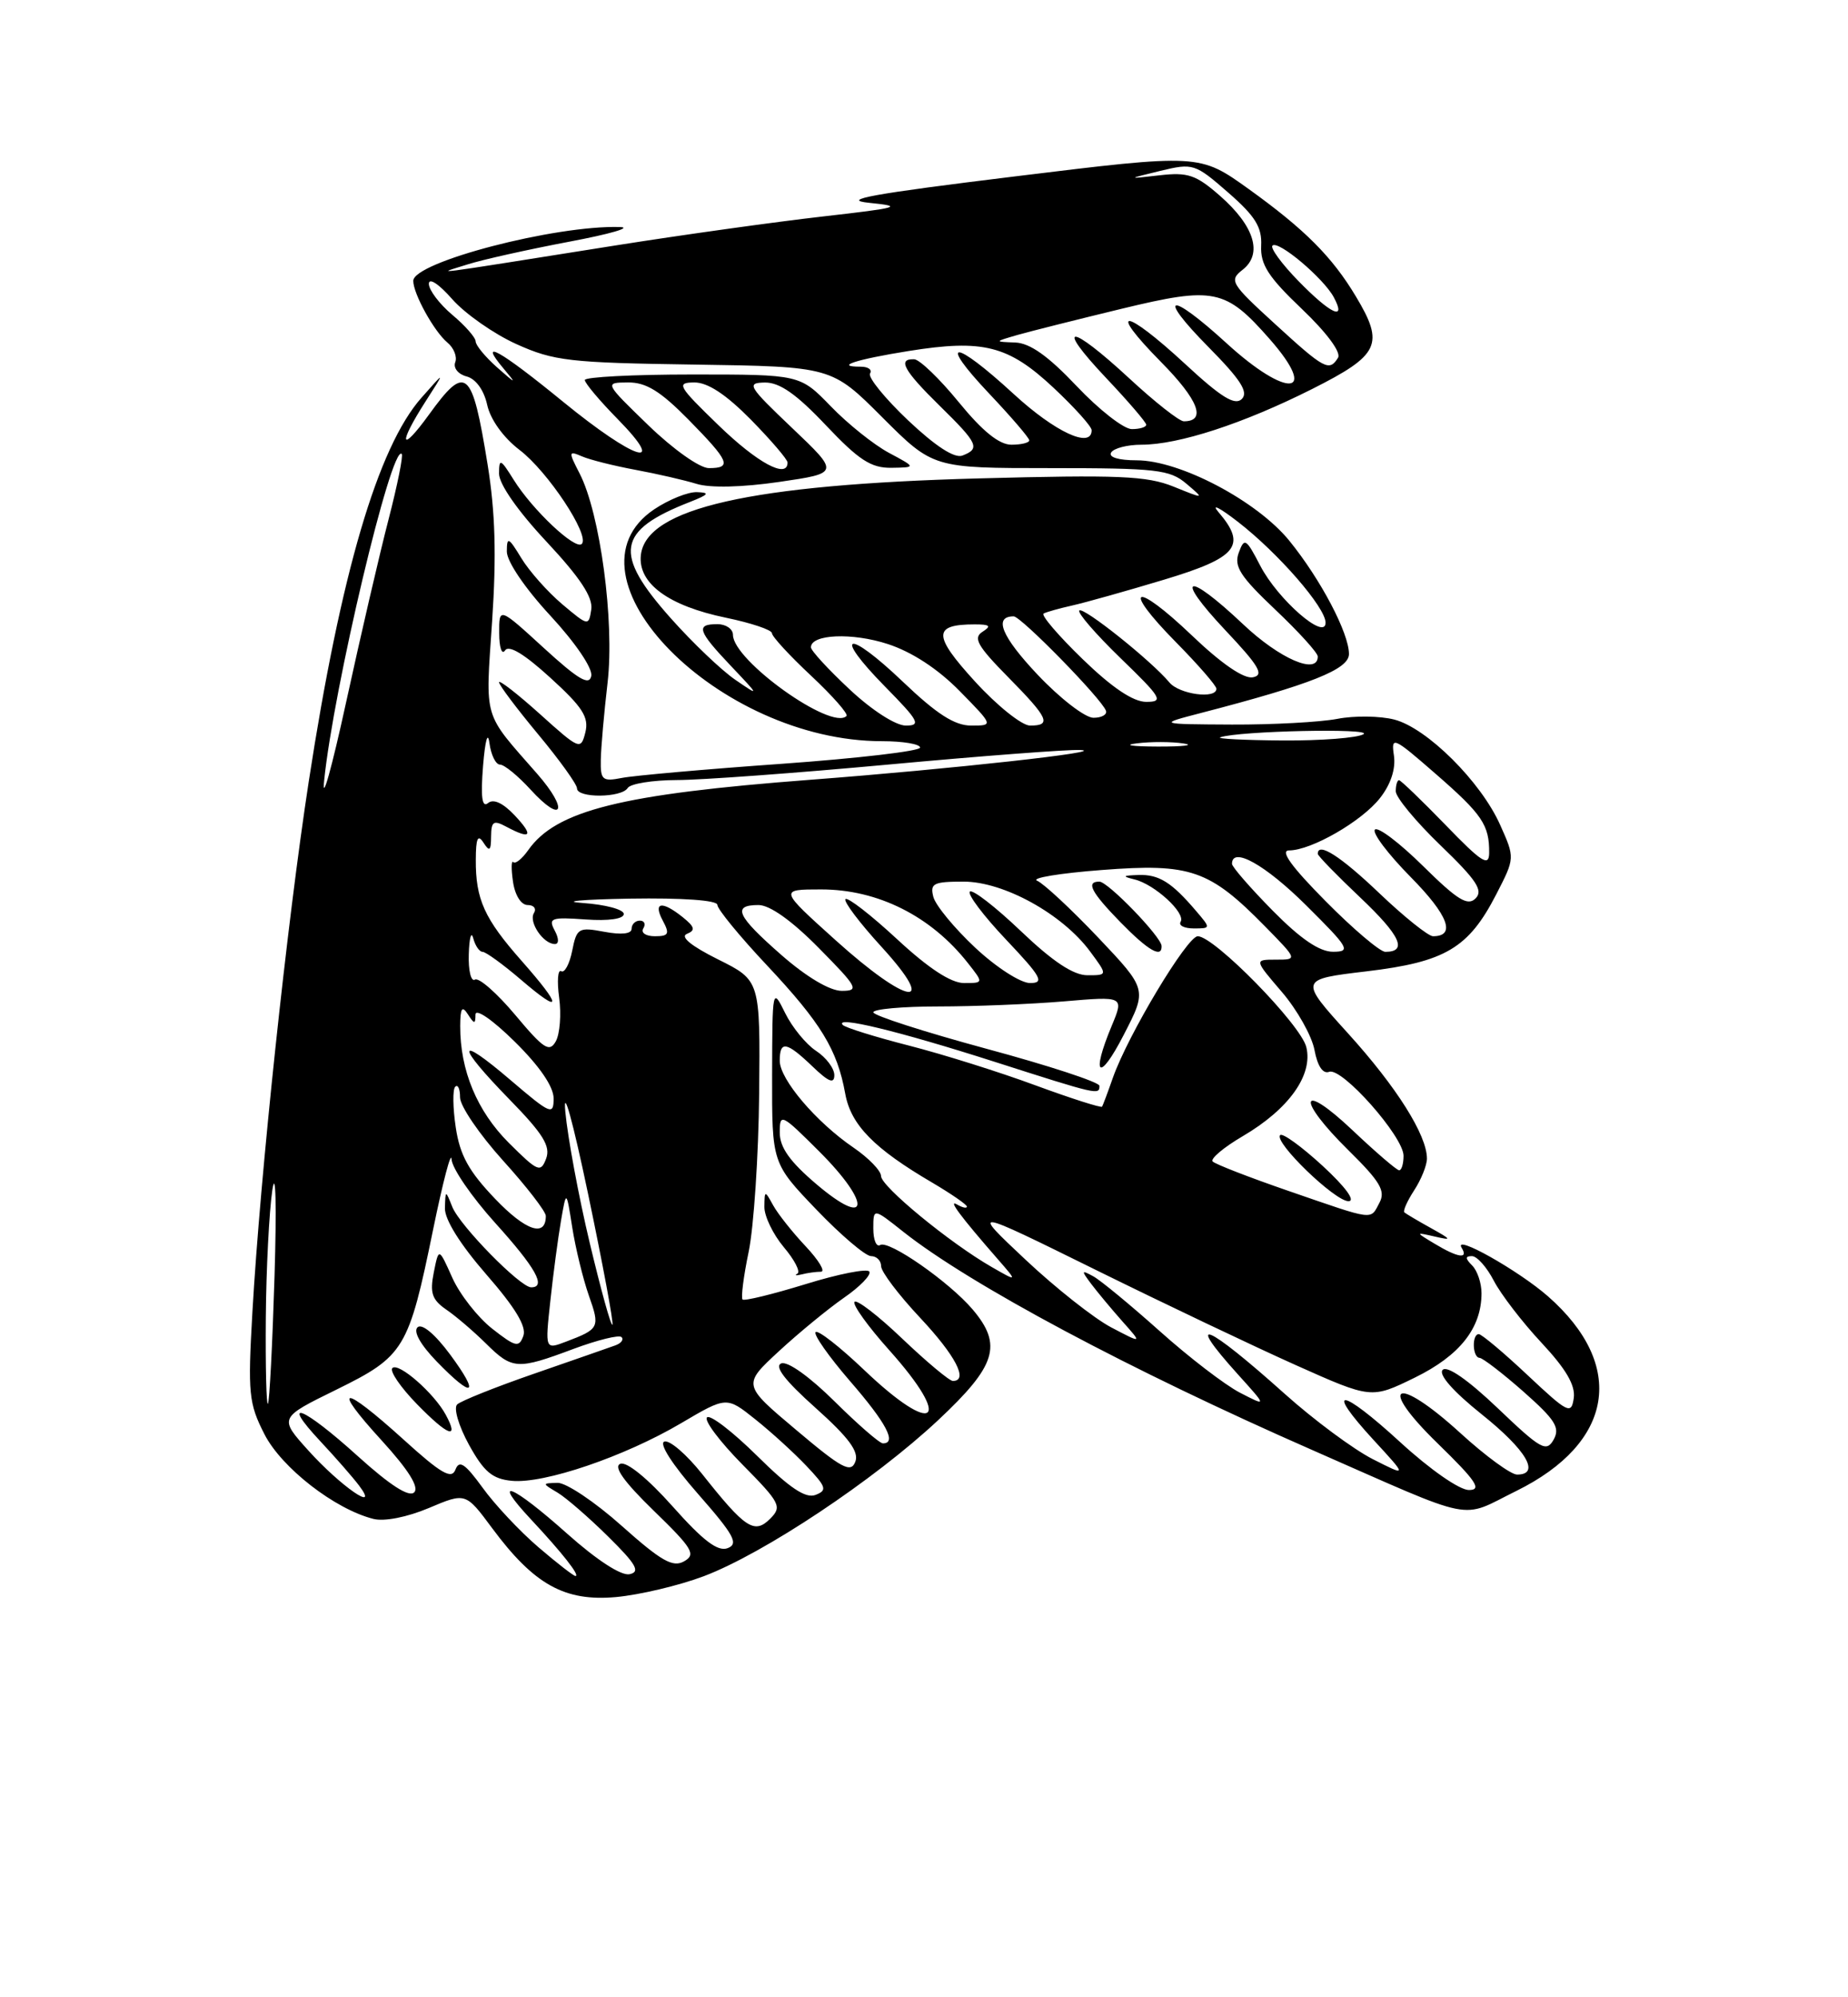 <?xml version="1.0" encoding="UTF-8" standalone="no"?>
<!DOCTYPE svg PUBLIC "-//W3C//DTD SVG 1.1//EN" "http://www.w3.org/Graphics/SVG/1.1/DTD/svg11.dtd" >
<svg xmlns="http://www.w3.org/2000/svg" xmlns:xlink="http://www.w3.org/1999/xlink" version="1.1" viewBox="0 0 237 256">
 <g >
 <path fill="currentColor"
d=" M 90.25 202.03 C 97.96 199.12 112.10 189.71 120.31 182.03 C 127.77 175.05 128.60 172.40 124.75 167.85 C 121.76 164.32 113.98 158.90 112.88 159.58 C 112.39 159.87 112.00 158.93 112.00 157.47 C 112.00 154.83 112.00 154.83 115.82 157.86 C 124.39 164.65 145.00 175.64 168.33 185.87 C 189.72 195.26 187.08 194.73 194.46 191.10 C 206.98 184.93 208.60 175.00 198.52 166.15 C 194.74 162.84 186.33 158.10 187.45 159.93 C 188.37 161.42 186.97 161.21 184.00 159.42 C 181.50 157.92 181.50 157.92 184.00 158.49 C 186.25 159.01 186.19 158.90 183.50 157.40 C 181.85 156.49 180.33 155.58 180.11 155.40 C 179.90 155.21 180.47 153.94 181.36 152.57 C 182.26 151.19 183.00 149.36 183.00 148.50 C 183.00 145.49 179.11 139.32 172.88 132.45 C 166.61 125.53 166.61 125.53 175.25 124.50 C 185.35 123.30 188.34 121.53 191.89 114.63 C 194.29 109.97 194.29 109.97 192.39 105.73 C 189.92 100.19 183.01 93.32 178.82 92.23 C 177.00 91.76 173.70 91.71 171.50 92.14 C 169.30 92.56 163.22 92.89 158.00 92.87 C 148.50 92.82 148.50 92.82 154.00 91.39 C 168.15 87.72 173.00 85.79 173.00 83.83 C 173.00 81.15 169.38 74.27 165.37 69.33 C 161.23 64.22 151.33 59.00 145.78 59.00 C 143.44 59.00 142.13 58.60 142.50 58.00 C 142.84 57.45 144.58 57.00 146.38 57.00 C 151.16 57.00 159.44 54.30 168.24 49.88 C 176.94 45.50 177.58 44.15 173.89 38.00 C 170.85 32.92 167.32 29.39 160.17 24.25 C 153.84 19.71 153.84 19.71 130.17 22.61 C 111.85 24.85 107.63 25.61 111.50 26.00 C 115.97 26.45 115.33 26.63 105.50 27.75 C 99.45 28.44 87.53 30.10 79.00 31.45 C 53.65 35.47 55.93 35.17 60.00 33.88 C 61.92 33.27 67.78 31.97 73.00 30.98 C 78.22 30.00 81.15 29.15 79.50 29.10 C 71.24 28.84 53.00 33.59 53.00 36.00 C 53.00 37.66 55.67 42.48 57.37 43.90 C 58.20 44.58 58.66 45.73 58.38 46.44 C 58.11 47.16 58.76 47.97 59.84 48.25 C 61.02 48.56 62.06 49.99 62.48 51.89 C 62.89 53.77 64.55 56.08 66.63 57.67 C 70.27 60.44 75.69 68.64 74.61 69.72 C 73.79 70.54 68.28 65.35 65.88 61.50 C 64.18 58.78 64.01 58.71 64.00 60.71 C 64.00 62.05 66.42 65.51 70.08 69.42 C 74.39 74.03 76.06 76.55 75.83 78.11 C 75.50 80.27 75.45 80.26 72.11 77.45 C 70.24 75.87 67.88 73.22 66.86 71.54 C 65.21 68.83 65.01 68.74 65.00 70.69 C 65.00 71.97 67.33 75.40 70.58 78.91 C 73.79 82.38 76.02 85.66 75.83 86.63 C 75.58 87.93 74.18 87.11 69.75 83.06 C 64.00 77.80 64.00 77.80 64.02 81.15 C 64.02 82.99 64.36 83.99 64.77 83.37 C 65.25 82.62 67.25 83.83 70.58 86.87 C 74.73 90.64 75.55 91.94 75.07 93.87 C 74.49 96.17 74.34 96.11 69.24 91.52 C 66.36 88.93 64.00 87.10 64.00 87.45 C 64.00 87.80 66.25 90.79 69.00 94.10 C 71.75 97.40 74.00 100.53 74.00 101.05 C 74.00 102.32 79.71 102.27 80.50 101.00 C 80.84 100.45 83.68 99.99 86.81 99.98 C 89.94 99.98 102.17 99.08 114.00 97.99 C 125.83 96.90 136.85 96.06 138.50 96.13 C 142.55 96.30 121.90 98.58 104.00 99.94 C 79.64 101.79 71.31 103.87 67.73 108.98 C 66.95 110.08 66.10 110.77 65.83 110.50 C 65.57 110.23 65.55 111.36 65.79 113.01 C 66.04 114.75 66.83 116.00 67.67 116.00 C 68.47 116.00 68.83 116.47 68.47 117.04 C 67.77 118.18 69.68 121.00 71.16 121.00 C 71.70 121.00 71.69 120.29 71.13 119.25 C 70.29 117.68 70.69 117.53 75.10 117.85 C 78.06 118.06 80.00 117.78 80.00 117.15 C 80.00 116.57 77.64 115.94 74.75 115.74 C 71.86 115.54 74.56 115.29 80.75 115.18 C 87.57 115.07 92.00 115.39 92.00 115.98 C 92.00 116.52 94.86 120.01 98.36 123.73 C 105.28 131.10 107.38 134.53 108.40 140.19 C 109.12 144.18 112.10 147.22 119.59 151.60 C 122.01 153.03 124.00 154.40 124.00 154.65 C 124.00 154.91 123.44 154.79 122.75 154.39 C 121.50 153.66 123.16 155.89 127.97 161.40 C 130.50 164.30 130.50 164.30 127.19 162.40 C 121.83 159.33 113.00 152.07 112.99 150.74 C 112.99 150.06 111.40 148.42 109.47 147.10 C 104.67 143.83 100.00 138.34 100.00 135.97 C 100.00 133.34 100.85 133.49 104.20 136.69 C 106.27 138.68 107.00 138.97 107.00 137.80 C 107.00 136.94 105.95 135.54 104.67 134.70 C 103.38 133.86 101.59 131.67 100.69 129.84 C 99.06 126.54 99.05 126.62 99.02 137.80 C 99.00 149.09 99.00 149.09 104.71 155.05 C 107.85 158.32 111.00 161.00 111.71 161.00 C 112.42 161.00 113.00 161.58 113.00 162.29 C 113.00 163.00 115.25 165.97 118.00 168.90 C 122.56 173.76 124.24 177.00 122.20 177.00 C 121.76 177.00 118.84 174.56 115.71 171.58 C 112.58 168.59 109.82 166.48 109.58 166.87 C 109.34 167.26 111.34 170.04 114.03 173.04 C 122.33 182.31 119.90 184.25 110.82 175.59 C 107.70 172.62 104.90 170.43 104.60 170.74 C 104.30 171.04 106.29 173.87 109.02 177.03 C 113.68 182.40 115.05 185.00 113.23 185.00 C 112.80 185.00 110.01 182.57 107.02 179.61 C 103.85 176.47 101.01 174.44 100.20 174.75 C 99.26 175.12 100.67 176.95 104.59 180.45 C 108.87 184.28 110.19 186.07 109.69 187.36 C 109.12 188.84 107.96 188.22 102.13 183.30 C 95.23 177.50 95.23 177.50 99.87 173.21 C 102.41 170.86 106.18 167.77 108.23 166.34 C 110.29 164.92 111.75 163.41 111.49 162.98 C 111.23 162.56 107.55 163.28 103.32 164.59 C 99.09 165.89 95.45 166.78 95.23 166.56 C 95.01 166.34 95.36 163.57 96.02 160.41 C 96.67 157.25 97.28 148.14 97.36 140.16 C 97.50 125.66 97.50 125.66 92.09 122.97 C 88.66 121.26 87.19 120.07 88.09 119.70 C 89.22 119.24 89.11 118.81 87.56 117.56 C 84.88 115.41 83.72 115.61 85.00 118.00 C 85.91 119.70 85.76 120.00 83.98 120.00 C 82.82 120.00 82.16 119.55 82.50 119.00 C 82.84 118.45 82.64 118.00 82.06 118.00 C 81.48 118.00 81.00 118.47 81.00 119.05 C 81.00 119.70 79.69 119.84 77.50 119.43 C 74.19 118.81 73.96 118.95 73.38 121.87 C 73.04 123.57 72.40 124.75 71.97 124.48 C 71.54 124.22 71.42 125.75 71.71 127.88 C 72.00 130.02 71.80 132.53 71.28 133.47 C 70.46 134.93 69.73 134.45 66.07 130.08 C 63.73 127.29 61.40 125.25 60.91 125.56 C 60.41 125.87 60.05 124.40 60.12 122.31 C 60.18 120.21 60.44 119.29 60.69 120.25 C 60.94 121.21 61.48 122.00 61.89 122.00 C 62.30 122.00 64.52 123.61 66.82 125.58 C 72.13 130.13 72.16 129.12 66.89 123.15 C 62.12 117.75 60.99 115.27 61.02 110.18 C 61.03 107.44 61.28 106.88 62.00 108.00 C 62.78 109.21 62.97 109.06 62.98 107.21 C 63.00 105.27 63.29 105.08 64.93 105.96 C 68.11 107.66 68.49 107.15 66.01 104.51 C 64.51 102.92 63.28 102.35 62.59 102.93 C 61.82 103.57 61.63 102.18 61.95 98.17 C 62.22 94.88 62.56 93.66 62.77 95.25 C 62.97 96.76 63.58 98.00 64.12 98.00 C 64.67 98.00 66.43 99.44 68.03 101.19 C 72.18 105.73 72.98 103.85 68.89 99.18 C 61.87 91.17 62.25 92.47 63.11 79.66 C 63.68 71.21 63.52 65.62 62.53 59.52 C 60.54 47.24 59.76 46.58 55.01 53.15 C 51.34 58.21 51.02 57.00 54.56 51.48 C 57.12 47.50 57.12 47.50 54.05 50.98 C 48.46 57.30 43.70 73.49 39.60 100.14 C 36.81 118.26 33.37 150.65 32.37 168.17 C 31.77 178.61 31.90 179.88 33.91 183.82 C 36.11 188.13 42.93 193.43 47.88 194.68 C 49.29 195.04 52.21 194.46 54.99 193.29 C 59.72 191.29 59.72 191.29 63.11 195.86 C 68.49 203.11 72.41 205.29 79.00 204.70 C 82.03 204.42 87.09 203.22 90.25 202.03 Z  M 105.28 163.00 C 105.89 163.00 105.01 161.54 103.33 159.75 C 101.64 157.96 99.77 155.60 99.16 154.50 C 98.08 152.54 98.06 152.55 98.03 154.67 C 98.01 155.87 99.13 158.19 100.51 159.84 C 101.90 161.48 102.69 163.01 102.26 163.25 C 101.84 163.48 102.10 163.52 102.83 163.34 C 103.56 163.15 104.67 163.00 105.28 163.00 Z  M 69.05 198.31 C 66.68 196.28 63.45 192.85 61.89 190.68 C 59.64 187.59 58.90 187.09 58.41 188.36 C 57.92 189.66 56.58 188.89 51.73 184.49 C 43.86 177.37 42.38 177.45 48.96 184.64 C 52.38 188.39 53.78 190.62 53.12 191.28 C 52.46 191.94 50.03 190.38 45.89 186.64 C 38.85 180.27 35.78 179.06 41.10 184.75 C 43.03 186.81 45.26 189.36 46.05 190.41 C 48.78 194.02 43.68 190.50 39.55 185.92 C 35.77 181.73 35.77 181.73 43.13 178.12 C 51.87 173.82 52.40 172.95 55.55 157.57 C 56.80 151.48 57.86 147.44 57.91 148.58 C 57.96 149.72 60.48 153.39 63.50 156.74 C 68.70 162.49 70.11 165.00 68.12 165.00 C 66.72 165.00 58.99 157.12 58.01 154.70 C 57.13 152.50 57.13 152.50 57.06 154.85 C 57.02 156.31 59.02 159.50 62.37 163.35 C 66.07 167.59 67.55 170.03 67.12 171.22 C 66.56 172.75 66.13 172.66 63.12 170.30 C 61.27 168.85 58.97 165.91 58.01 163.78 C 56.27 159.89 56.27 159.89 55.63 163.10 C 55.11 165.72 55.40 166.59 57.24 167.86 C 58.49 168.71 60.77 170.67 62.33 172.21 C 65.71 175.55 66.34 175.59 73.53 172.90 C 76.62 171.75 79.40 171.06 79.71 171.38 C 80.03 171.69 79.66 172.18 78.89 172.45 C 78.13 172.73 73.45 174.35 68.50 176.07 C 63.55 177.78 59.11 179.56 58.63 180.01 C 58.15 180.47 58.81 182.75 60.14 185.17 C 62.06 188.65 63.14 189.56 65.63 189.80 C 69.76 190.21 80.10 186.69 87.34 182.42 C 93.18 178.98 93.18 178.98 96.84 181.90 C 98.85 183.50 101.81 186.19 103.41 187.88 C 105.98 190.59 106.12 191.02 104.58 191.61 C 103.31 192.09 101.27 190.72 97.11 186.61 C 93.96 183.50 91.06 181.27 90.67 181.67 C 90.27 182.06 92.31 184.77 95.19 187.69 C 100.08 192.64 100.32 193.11 98.77 194.66 C 96.75 196.68 95.57 195.90 90.05 188.93 C 88.05 186.42 85.88 184.54 85.20 184.77 C 84.48 185.01 86.22 187.72 89.51 191.47 C 94.14 196.74 94.76 197.88 93.32 198.43 C 92.06 198.91 90.19 197.50 86.27 193.09 C 83.09 189.52 80.37 187.30 79.56 187.62 C 78.63 187.97 80.01 189.91 83.84 193.63 C 88.84 198.48 89.29 199.24 87.73 200.12 C 86.29 200.94 84.79 200.08 79.73 195.57 C 76.30 192.51 72.60 190.03 71.50 190.06 C 69.50 190.12 69.50 190.12 71.50 191.31 C 72.59 191.96 75.52 194.50 78.00 196.95 C 81.61 200.51 82.15 201.47 80.74 201.77 C 79.67 202.00 76.55 199.97 72.74 196.58 C 65.63 190.24 62.86 189.14 68.10 194.75 C 72.13 199.06 74.44 202.00 73.80 202.00 C 73.56 202.00 71.42 200.34 69.05 198.31 Z  M 57.17 181.34 C 55.68 178.57 51.10 174.57 50.32 175.35 C 49.94 175.73 51.37 177.82 53.50 180.00 C 57.47 184.06 58.93 184.59 57.17 181.34 Z  M 57.74 173.63 C 55.80 171.01 54.12 169.60 53.55 170.12 C 52.97 170.66 53.93 172.36 56.00 174.50 C 60.70 179.35 61.62 178.88 57.74 173.63 Z  M 179.60 184.87 C 171.90 177.81 169.77 177.62 176.16 184.57 C 180.50 189.28 180.50 189.28 176.03 187.01 C 173.58 185.76 168.50 182.00 164.76 178.65 C 154.70 169.64 151.78 168.42 158.75 176.15 C 162.50 180.30 162.50 180.30 159.01 178.50 C 157.10 177.51 152.48 173.97 148.75 170.63 C 145.01 167.29 141.18 164.13 140.23 163.60 C 138.66 162.74 138.64 162.83 139.95 164.57 C 140.75 165.63 142.55 167.79 143.95 169.37 C 146.50 172.23 146.50 172.23 142.50 170.13 C 140.30 168.97 135.35 165.06 131.50 161.44 C 124.50 154.86 124.50 154.86 140.50 162.75 C 149.30 167.09 160.86 172.59 166.18 174.97 C 175.87 179.30 175.87 179.30 181.45 176.57 C 187.21 173.75 190.00 170.22 190.00 165.75 C 190.00 164.46 189.46 162.86 188.80 162.20 C 187.90 161.30 187.89 161.00 188.77 161.00 C 189.42 161.00 190.68 162.42 191.58 164.16 C 192.48 165.89 195.23 169.47 197.68 172.09 C 200.83 175.46 202.06 177.56 201.83 179.19 C 201.52 181.34 201.11 181.14 195.90 176.25 C 192.83 173.36 190.01 171.00 189.65 171.00 C 188.74 171.00 188.83 173.99 189.75 174.04 C 190.16 174.06 192.70 176.01 195.39 178.38 C 199.46 181.98 200.10 182.99 199.25 184.52 C 198.32 186.17 197.61 185.77 192.09 180.50 C 188.28 176.87 185.60 175.00 185.02 175.58 C 184.44 176.16 186.34 178.33 190.04 181.29 C 195.77 185.87 197.60 189.00 194.56 189.00 C 193.76 189.00 190.50 186.61 187.31 183.70 C 179.02 176.13 176.45 177.30 184.40 185.03 C 189.32 189.82 190.09 190.97 188.39 190.98 C 187.19 190.99 183.42 188.37 179.60 184.87 Z  M 34.09 168.92 C 34.14 162.64 34.52 155.25 34.93 152.50 C 35.36 149.70 35.48 154.54 35.21 163.50 C 34.94 172.30 34.56 179.69 34.36 179.92 C 34.16 180.15 34.04 175.20 34.09 168.92 Z  M 70.58 166.74 C 70.95 163.31 71.56 158.70 71.94 156.50 C 72.63 152.50 72.63 152.50 73.39 157.33 C 73.81 159.99 74.77 163.92 75.52 166.06 C 76.97 170.15 76.87 170.34 72.60 171.96 C 69.90 172.99 69.90 172.99 70.58 166.74 Z  M 75.63 159.31 C 74.21 153.37 72.81 145.80 72.50 142.50 C 72.19 139.10 73.45 143.63 75.41 152.98 C 77.31 162.05 78.72 169.61 78.54 169.80 C 78.35 169.98 77.05 165.26 75.63 159.31 Z  M 63.50 153.66 C 60.13 150.14 58.98 148.07 58.45 144.51 C 58.07 141.98 58.04 139.63 58.38 139.29 C 58.72 138.95 59.00 139.56 59.00 140.66 C 59.00 141.76 61.48 145.39 64.50 148.74 C 67.53 152.08 70.00 155.28 70.00 155.85 C 70.00 158.63 67.43 157.77 63.50 153.66 Z  M 104.75 151.82 C 101.30 148.90 100.00 147.07 100.00 145.16 C 100.00 142.63 100.21 142.74 105.10 147.62 C 111.78 154.30 111.50 157.54 104.75 151.82 Z  M 165.32 152.67 C 160.27 150.93 155.86 149.22 155.52 148.87 C 155.19 148.53 156.93 147.06 159.39 145.62 C 165.29 142.16 168.41 137.79 167.53 134.21 C 166.83 131.33 155.72 120.00 153.61 120.00 C 152.25 120.00 144.67 132.63 142.73 138.12 C 142.08 139.98 141.45 141.65 141.34 141.84 C 141.24 142.03 137.39 140.80 132.79 139.11 C 128.20 137.41 120.89 135.12 116.55 134.01 C 112.21 132.90 108.40 131.71 108.08 131.37 C 106.96 130.15 115.19 132.14 127.42 136.05 C 140.88 140.36 141.00 140.38 141.00 139.17 C 141.00 138.71 134.48 136.57 126.50 134.42 C 118.53 132.26 112.00 130.16 112.00 129.75 C 112.00 129.34 115.76 129.00 120.35 129.00 C 124.94 129.00 132.18 128.71 136.43 128.35 C 144.15 127.69 144.15 127.69 142.58 131.47 C 139.87 137.95 140.95 138.79 144.11 132.65 C 147.13 126.81 147.13 126.81 140.82 120.15 C 137.34 116.49 133.82 113.22 133.00 112.88 C 132.18 112.54 135.92 111.92 141.31 111.51 C 152.68 110.63 155.10 111.47 162.24 118.74 C 166.42 123.00 166.42 123.00 163.63 123.00 C 160.84 123.00 160.84 123.00 164.41 127.16 C 166.37 129.45 168.25 132.80 168.58 134.59 C 168.97 136.66 169.66 137.68 170.46 137.38 C 172.09 136.75 180.00 145.68 180.00 148.14 C 180.00 149.16 179.75 150.00 179.44 150.00 C 179.13 150.00 176.43 147.68 173.44 144.85 C 166.64 138.43 166.19 140.80 172.95 147.45 C 177.01 151.45 177.72 152.65 176.91 154.16 C 175.71 156.41 176.42 156.50 165.32 152.67 Z  M 169.62 149.43 C 166.93 146.96 164.48 145.18 164.18 145.49 C 163.31 146.35 171.23 154.00 172.95 153.96 C 173.88 153.94 172.54 152.12 169.62 149.43 Z  M 148.97 121.25 C 148.93 120.07 142.09 113.00 140.99 113.00 C 139.23 113.00 139.93 114.34 143.70 118.21 C 147.25 121.84 149.03 122.87 148.97 121.25 Z  M 153.40 116.77 C 150.26 113.08 148.63 112.06 146.00 112.15 C 143.96 112.22 143.87 112.32 145.50 112.72 C 148.07 113.34 152.10 117.03 151.41 118.15 C 151.12 118.62 151.88 119.00 153.10 119.00 C 155.29 119.00 155.29 118.98 153.40 116.77 Z  M 65.25 146.48 C 61.18 142.41 59.00 137.19 59.02 131.50 C 59.03 129.20 59.26 128.85 60.00 130.00 C 60.83 131.29 60.97 131.30 60.98 130.04 C 60.99 129.21 63.16 130.70 66.00 133.50 C 69.20 136.65 71.00 139.28 71.00 140.79 C 71.00 142.99 70.62 142.83 65.50 138.46 C 58.47 132.45 58.41 133.82 65.39 140.97 C 69.66 145.34 70.63 146.92 70.04 148.50 C 69.34 150.35 68.98 150.19 65.25 146.48 Z  M 100.23 122.42 C 94.48 117.39 93.84 116.00 97.28 116.00 C 98.73 116.00 101.57 118.02 105.00 121.50 C 110.00 126.56 110.24 127.00 107.95 127.00 C 106.43 127.00 103.44 125.23 100.23 122.42 Z  M 107.15 120.50 C 99.93 114.00 99.93 114.00 105.31 114.00 C 112.58 114.00 119.40 117.42 124.13 123.44 C 126.15 126.00 126.15 126.00 123.63 126.00 C 121.96 126.00 119.07 124.11 115.03 120.36 C 111.68 117.26 108.71 114.96 108.43 115.24 C 108.15 115.52 110.23 118.28 113.06 121.37 C 120.47 129.48 116.46 128.89 107.15 120.50 Z  M 125.06 121.46 C 122.40 118.97 119.98 116.04 119.70 114.96 C 119.25 113.23 119.71 113.00 123.58 113.00 C 128.73 113.00 136.25 117.15 139.80 121.95 C 142.06 125.00 142.06 125.00 139.46 125.00 C 137.66 125.00 135.02 123.25 130.92 119.34 C 127.66 116.23 124.71 113.95 124.38 114.28 C 124.05 114.62 126.14 117.39 129.03 120.44 C 133.56 125.22 133.98 126.00 132.10 126.00 C 130.89 126.00 127.76 123.99 125.06 121.46 Z  M 163.22 116.72 C 160.35 113.81 158.00 111.11 158.00 110.72 C 158.00 108.45 162.27 110.84 167.50 116.03 C 173.01 121.50 173.29 121.98 170.97 121.99 C 169.23 122.00 166.80 120.35 163.22 116.72 Z  M 170.00 115.50 C 165.61 111.07 164.12 109.00 165.32 109.00 C 168.16 109.00 174.64 105.28 176.98 102.29 C 178.36 100.54 179.01 98.55 178.77 96.86 C 178.39 94.32 178.66 94.43 184.11 99.18 C 190.10 104.39 191.01 105.74 190.98 109.33 C 190.96 111.13 190.02 110.53 185.40 105.75 C 182.33 102.59 179.64 100.00 179.42 100.00 C 179.19 100.00 179.00 100.64 179.00 101.42 C 179.00 102.19 181.59 105.32 184.75 108.36 C 189.37 112.81 190.25 114.14 189.24 115.15 C 188.23 116.17 186.92 115.36 182.52 111.02 C 179.51 108.05 176.73 105.94 176.33 106.33 C 175.94 106.73 178.01 109.47 180.93 112.43 C 185.74 117.30 186.76 120.00 183.78 120.00 C 183.18 120.00 180.09 117.53 176.91 114.50 C 171.92 109.74 169.00 107.87 169.00 109.44 C 169.00 109.69 171.47 112.22 174.48 115.07 C 179.60 119.92 180.56 122.00 177.66 122.00 C 176.99 122.00 173.54 119.08 170.00 115.50 Z  M 41.57 100.06 C 42.77 88.22 50.21 56.88 51.52 58.18 C 51.73 58.40 50.97 62.16 49.84 66.54 C 48.70 70.92 46.25 81.47 44.39 90.00 C 42.53 98.53 41.26 103.05 41.57 100.06 Z  M 77.05 97.38 C 77.08 95.79 77.47 91.35 77.92 87.50 C 78.83 79.67 76.97 65.79 74.33 60.68 C 72.88 57.87 72.90 57.75 74.65 58.50 C 75.67 58.94 78.75 59.71 81.50 60.22 C 84.25 60.73 87.78 61.54 89.34 62.02 C 91.08 62.56 95.20 62.46 99.93 61.77 C 107.67 60.64 107.67 60.64 101.59 54.86 C 95.94 49.49 95.69 49.07 98.10 49.03 C 99.99 49.01 102.15 50.52 105.91 54.50 C 110.15 58.98 111.71 59.99 114.31 59.96 C 117.50 59.91 117.50 59.91 114.00 58.04 C 112.08 57.01 108.72 54.33 106.55 52.08 C 102.59 48.00 102.59 48.00 88.80 48.00 C 81.21 48.00 75.00 48.32 75.00 48.71 C 75.00 49.10 76.89 51.35 79.21 53.71 C 85.75 60.38 81.41 59.00 72.22 51.50 C 64.08 44.85 61.22 43.25 64.59 47.25 C 66.30 49.28 66.21 49.26 63.74 47.08 C 62.23 45.74 61.00 44.25 61.00 43.76 C 61.00 43.27 59.65 41.73 58.00 40.35 C 56.35 38.96 55.00 37.17 55.00 36.38 C 55.00 35.55 56.29 36.40 57.99 38.34 C 59.64 40.21 63.35 42.81 66.24 44.11 C 71.03 46.27 73.06 46.50 89.08 46.73 C 106.66 46.99 106.66 46.99 113.16 53.50 C 119.67 60.00 119.67 60.00 134.72 60.00 C 148.31 60.00 150.01 60.19 152.14 61.99 C 154.50 63.99 154.50 63.99 150.50 62.37 C 147.08 60.99 143.43 60.84 125.50 61.32 C 96.25 62.11 82.89 65.13 82.19 71.13 C 81.78 74.76 85.71 77.65 93.12 79.18 C 96.35 79.85 99.00 80.74 99.00 81.16 C 99.00 81.58 101.26 84.03 104.02 86.61 C 106.77 89.19 108.82 91.51 108.56 91.77 C 106.65 93.69 94.00 84.65 94.00 81.37 C 94.00 80.62 93.10 80.00 92.00 80.00 C 89.19 80.00 89.47 80.86 93.75 85.37 C 97.44 89.26 97.45 89.29 94.30 87.13 C 92.54 85.93 88.83 82.39 86.05 79.27 C 78.60 70.91 79.08 68.01 88.50 64.33 C 90.91 63.38 91.08 63.14 89.40 63.08 C 88.24 63.03 85.77 64.03 83.90 65.28 C 71.27 73.77 92.13 95.00 113.11 95.00 C 115.80 95.00 118.00 95.37 118.00 95.82 C 118.00 96.27 110.01 97.20 100.25 97.90 C 90.49 98.59 81.26 99.41 79.75 99.71 C 77.25 100.20 77.00 99.98 77.05 97.38 Z  M 145.77 95.28 C 147.57 95.05 150.27 95.06 151.77 95.29 C 153.27 95.51 151.80 95.70 148.50 95.69 C 145.20 95.68 143.97 95.50 145.77 95.28 Z  M 156.50 94.50 C 158.90 93.68 176.12 93.31 174.87 94.10 C 174.11 94.58 169.45 94.94 164.50 94.91 C 159.55 94.87 155.95 94.69 156.50 94.50 Z  M 108.96 88.36 C 106.23 85.81 104.00 83.39 104.00 82.97 C 104.00 81.28 109.30 81.06 113.86 82.55 C 116.96 83.56 120.29 85.74 123.07 88.57 C 127.42 93.00 127.42 93.00 124.55 93.00 C 122.43 93.00 120.14 91.53 115.79 87.38 C 108.61 80.53 106.68 81.07 113.52 88.02 C 117.84 92.41 118.16 93.00 116.17 93.00 C 114.87 93.00 111.82 91.04 108.96 88.36 Z  M 125.04 87.35 C 119.63 81.43 119.62 80.03 125.00 80.03 C 126.96 80.03 127.18 80.23 126.00 80.98 C 124.77 81.76 125.35 82.79 129.25 86.75 C 134.49 92.06 134.91 93.00 132.10 93.00 C 131.06 93.00 127.88 90.46 125.04 87.35 Z  M 133.09 86.50 C 128.45 81.59 127.38 79.00 130.00 79.00 C 130.94 79.00 141.27 89.55 141.83 91.09 C 142.02 91.59 141.29 92.00 140.23 92.00 C 139.16 92.00 135.95 89.52 133.09 86.50 Z  M 138.84 84.48 C 135.73 81.47 133.48 78.84 133.84 78.64 C 134.20 78.44 135.85 77.98 137.50 77.61 C 139.15 77.24 144.44 75.76 149.25 74.31 C 158.71 71.47 159.95 69.93 156.25 65.62 C 155.29 64.50 156.40 65.06 158.73 66.86 C 163.94 70.89 170.00 77.86 170.00 79.81 C 170.00 82.18 163.88 76.85 161.63 72.52 C 159.81 69.01 159.59 68.87 158.87 70.83 C 158.22 72.59 159.04 73.87 163.54 78.13 C 166.54 80.97 169.00 83.67 169.00 84.15 C 169.00 86.56 164.11 84.45 159.41 80.00 C 152.16 73.15 150.47 73.68 157.10 80.73 C 161.49 85.38 162.16 86.52 160.68 86.81 C 159.53 87.04 156.67 85.09 152.88 81.47 C 145.46 74.39 143.70 75.10 150.81 82.31 C 153.66 85.20 156.00 87.89 156.00 88.28 C 156.00 89.64 151.24 89.00 149.97 87.47 C 147.70 84.73 138.93 77.73 138.42 78.25 C 138.14 78.52 140.52 81.27 143.71 84.36 C 148.98 89.46 149.28 89.96 147.00 89.96 C 145.33 89.96 142.63 88.15 138.84 84.48 Z  M 83.16 54.52 C 77.50 49.04 77.50 49.04 80.54 49.02 C 82.86 49.00 84.69 50.13 88.29 53.78 C 93.56 59.14 93.92 60.00 90.91 60.00 C 89.74 60.00 86.35 57.60 83.16 54.52 Z  M 92.16 54.52 C 86.93 49.46 86.69 49.04 89.04 49.02 C 90.76 49.01 93.09 50.54 96.29 53.78 C 98.88 56.42 101.00 58.89 101.00 59.28 C 101.00 61.42 97.15 59.35 92.16 54.52 Z  M 116.45 53.87 C 113.48 51.05 111.28 48.35 111.58 47.87 C 111.88 47.39 111.34 47.00 110.39 47.00 C 106.92 47.00 109.73 46.08 116.53 44.99 C 126.09 43.46 129.32 44.28 135.11 49.70 C 137.80 52.22 140.00 54.66 140.00 55.14 C 140.00 57.56 135.32 55.39 130.00 50.50 C 122.29 43.41 120.17 43.37 126.85 50.44 C 129.68 53.43 132.00 56.13 132.00 56.44 C 132.00 56.75 130.97 57.00 129.71 57.00 C 128.14 57.00 126.00 55.27 122.96 51.55 C 120.51 48.55 117.94 46.08 117.25 46.05 C 115.06 45.96 115.88 47.47 120.50 52.00 C 125.45 56.85 125.74 57.50 123.43 58.39 C 122.41 58.78 119.99 57.21 116.45 53.87 Z  M 138.09 49.50 C 134.43 45.63 132.09 43.97 130.19 43.90 C 127.50 43.80 127.50 43.80 130.50 42.93 C 132.15 42.46 138.17 40.95 143.87 39.57 C 155.71 36.71 157.17 37.01 162.85 43.48 C 169.23 50.75 165.12 51.14 157.31 44.00 C 149.94 37.26 148.21 37.63 154.99 44.49 C 159.11 48.66 160.14 50.26 159.26 51.14 C 158.38 52.02 156.62 50.94 151.99 46.65 C 144.21 39.45 141.85 39.26 148.90 46.40 C 153.71 51.27 154.76 54.00 151.82 54.00 C 151.24 54.00 148.09 51.52 144.83 48.50 C 137.17 41.41 135.17 41.37 141.85 48.44 C 144.68 51.43 147.00 54.13 147.00 54.44 C 147.00 54.75 146.17 55.00 145.15 55.00 C 144.12 55.00 140.95 52.52 138.09 49.50 Z  M 163.50 41.51 C 157.83 36.33 157.60 35.95 159.37 34.57 C 161.97 32.53 160.88 28.98 156.47 25.11 C 153.39 22.41 152.35 22.05 148.71 22.47 C 144.50 22.95 144.50 22.95 148.81 21.90 C 153.00 20.89 153.26 20.97 157.51 24.68 C 160.99 27.71 161.86 29.12 161.74 31.50 C 161.63 33.91 162.65 35.50 166.96 39.60 C 170.13 42.62 172.02 45.16 171.60 45.85 C 170.47 47.66 169.87 47.34 163.50 41.51 Z  M 166.52 36.02 C 164.38 33.83 162.88 31.78 163.19 31.48 C 163.92 30.75 169.75 35.66 171.06 38.11 C 172.72 41.21 170.67 40.27 166.52 36.02 Z "/>
</g>
</svg>